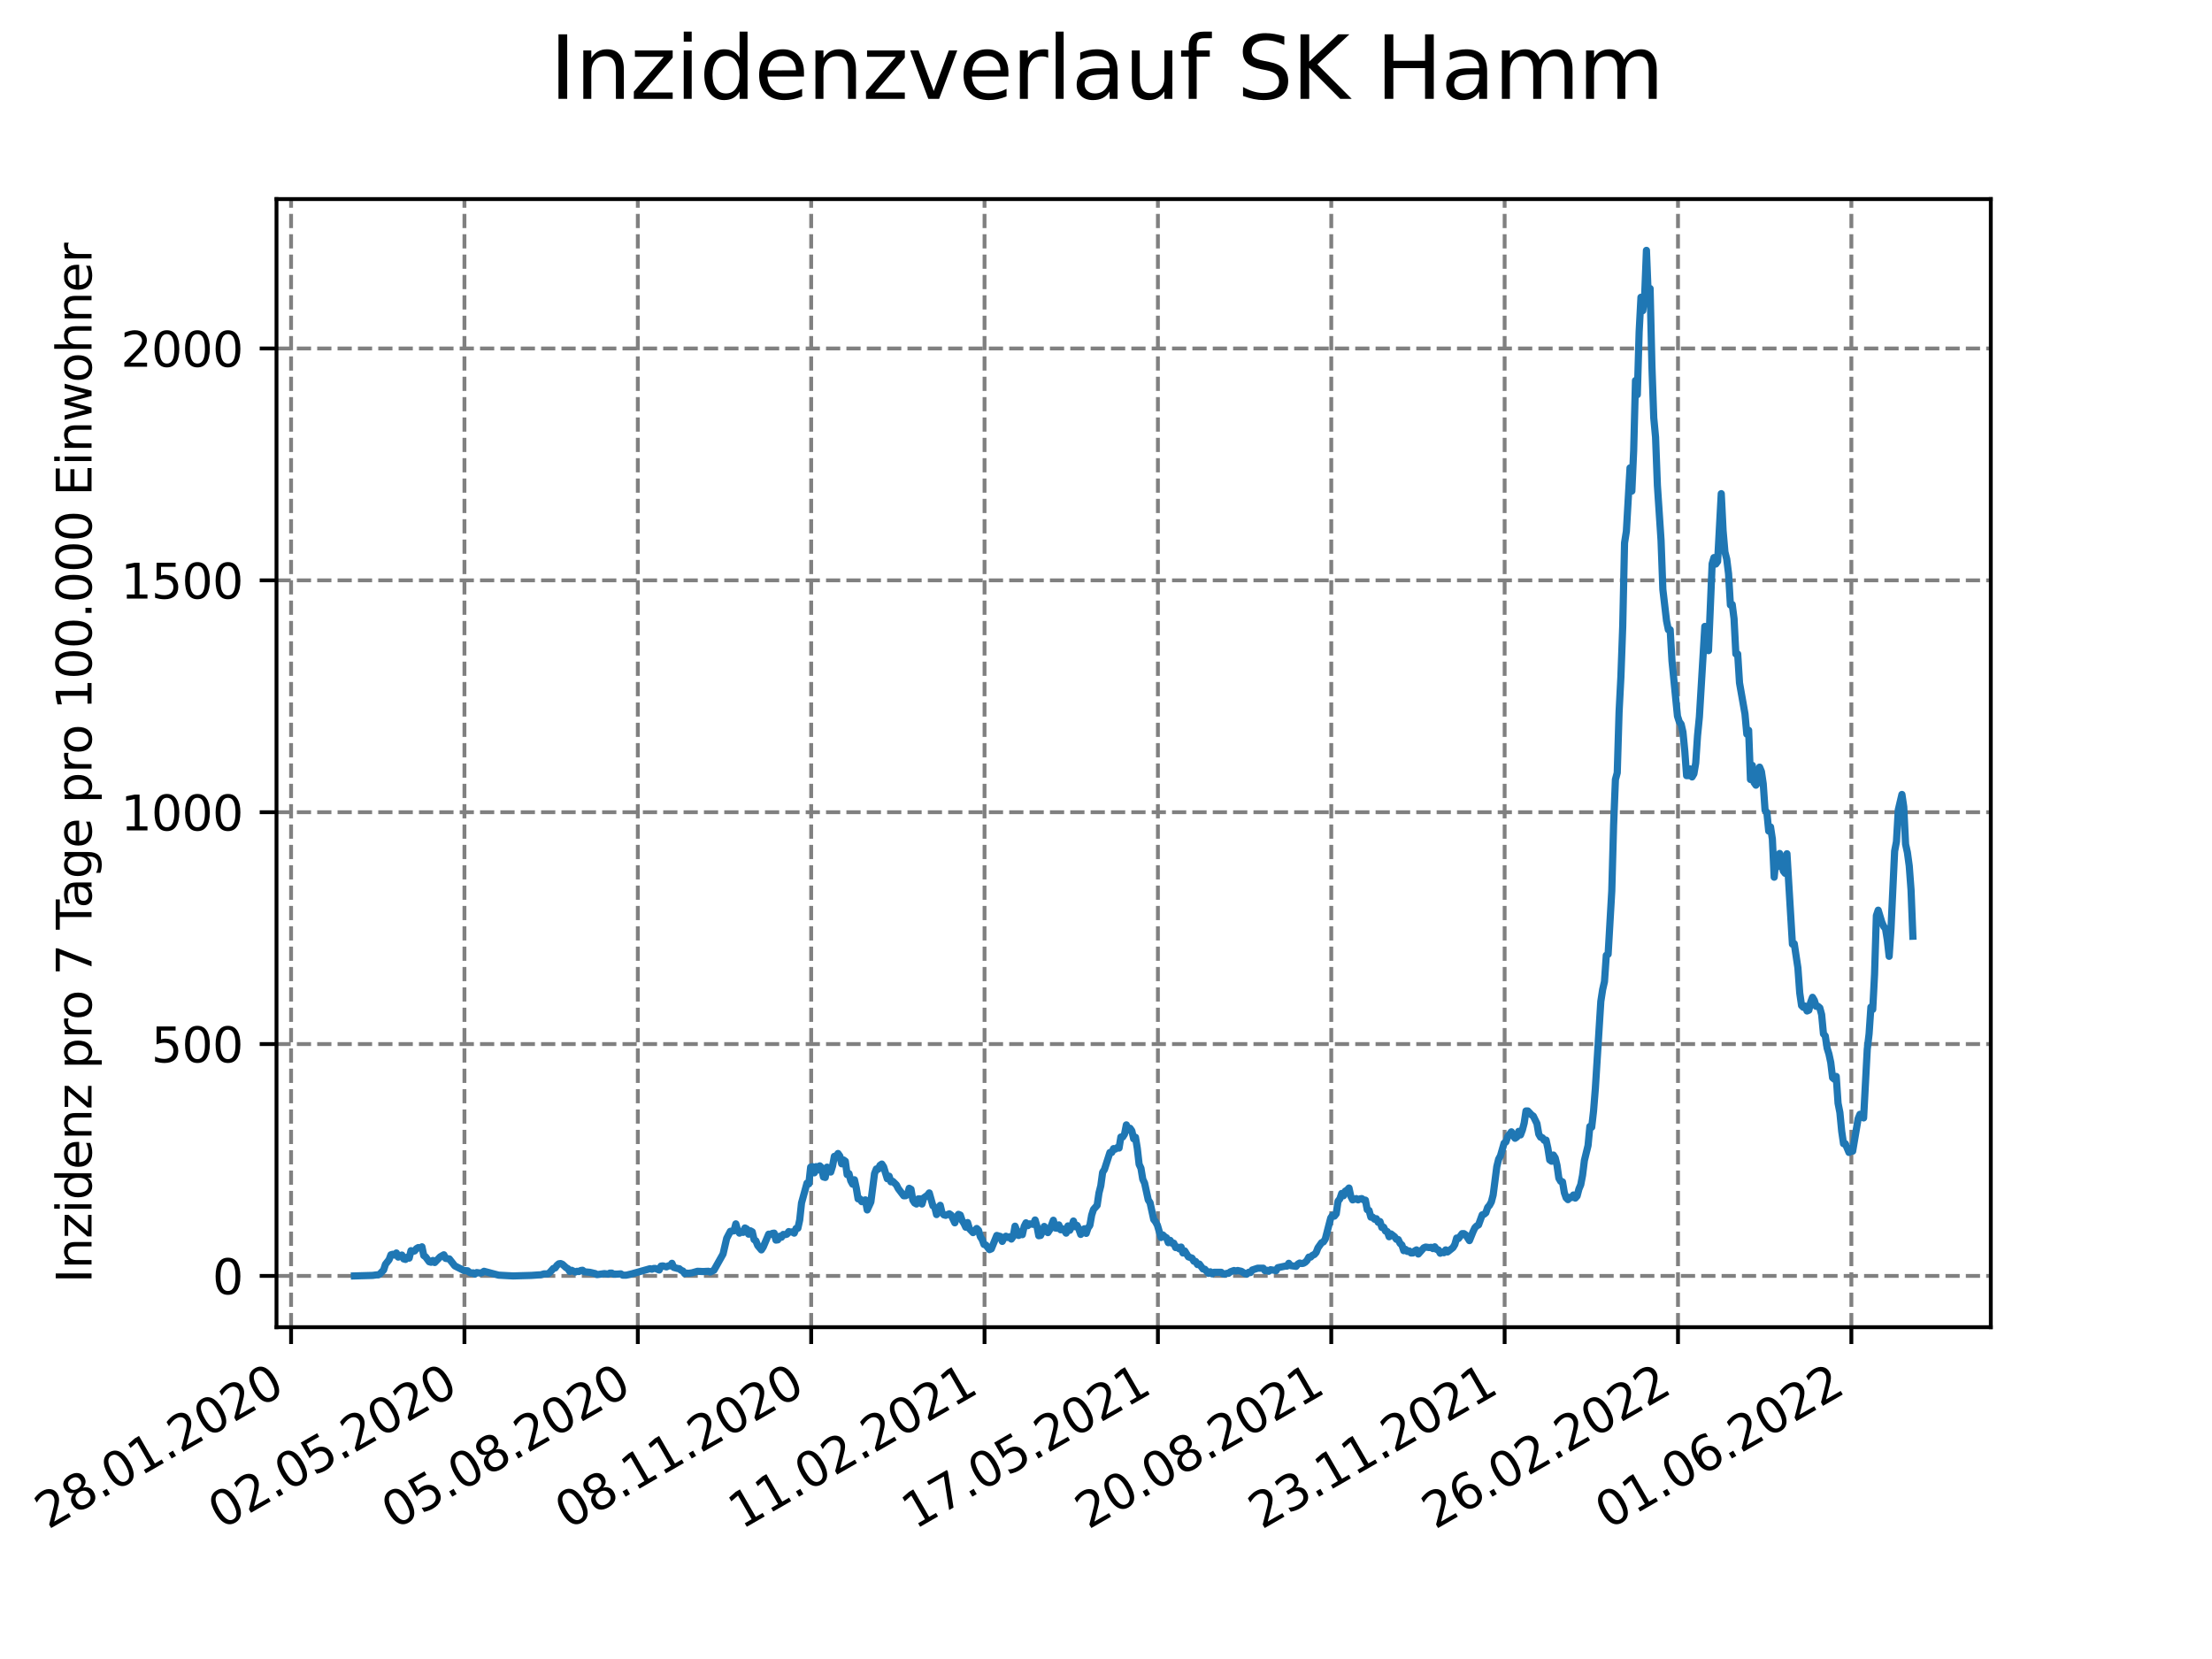 <?xml version="1.0" encoding="utf-8" standalone="no"?>
<!DOCTYPE svg PUBLIC "-//W3C//DTD SVG 1.1//EN"
  "http://www.w3.org/Graphics/SVG/1.1/DTD/svg11.dtd">
<svg xmlns:xlink="http://www.w3.org/1999/xlink" width="460.8pt" height="345.6pt" viewBox="0 0 460.8 345.6" xmlns="http://www.w3.org/2000/svg" version="1.1">
 <defs>
  <style type="text/css">*{stroke-linejoin: round; stroke-linecap: butt}</style>
 </defs>
 <g id="figure_1">
  <g id="patch_1">
   <path d="M 0 345.6 
L 460.8 345.6 
L 460.8 0 
L 0 0 
z
" style="fill: #ffffff"/>
  </g>
  <g id="axes_1">
   <g id="patch_2">
    <path d="M 57.6 276.48 
L 414.72 276.48 
L 414.72 41.472 
L 57.6 41.472 
z
" style="fill: #ffffff"/>
   </g>
   <g id="matplotlib.axis_1">
    <g id="xtick_1">
     <g id="line2d_1">
      <path d="M 60.638 276.48 
L 60.638 41.472 
" clip-path="url(#p5a9d88d0cb)" style="fill: none; stroke-dasharray: 2.96,1.28; stroke-dashoffset: 0; stroke: #808080; stroke-width: 0.8"/>
     </g>
     <g id="line2d_2">
      <defs>
       <path id="me0b7f18968" d="M 0 0 
L 0 3.5 
" style="stroke: #000000; stroke-width: 0.8"/>
      </defs>
      <g>
       <use xlink:href="#me0b7f18968" x="60.638" y="276.48" style="stroke: #000000; stroke-width: 0.8"/>
      </g>
     </g>
     <g id="text_1">
      <!-- 28.01.2020 -->
      <g transform="translate(10.013 318.689)rotate(-30)scale(0.1 -0.1)">
       <defs>
        <path id="DejaVuSans-32" d="M 1228 531 
L 3431 531 
L 3431 0 
L 469 0 
L 469 531 
Q 828 903 1448 1529 
Q 2069 2156 2228 2338 
Q 2531 2678 2651 2914 
Q 2772 3150 2772 3378 
Q 2772 3750 2511 3984 
Q 2250 4219 1831 4219 
Q 1534 4219 1204 4116 
Q 875 4013 500 3803 
L 500 4441 
Q 881 4594 1212 4672 
Q 1544 4750 1819 4750 
Q 2544 4750 2975 4387 
Q 3406 4025 3406 3419 
Q 3406 3131 3298 2873 
Q 3191 2616 2906 2266 
Q 2828 2175 2409 1742 
Q 1991 1309 1228 531 
z
" transform="scale(0.016)"/>
        <path id="DejaVuSans-38" d="M 2034 2216 
Q 1584 2216 1326 1975 
Q 1069 1734 1069 1313 
Q 1069 891 1326 650 
Q 1584 409 2034 409 
Q 2484 409 2743 651 
Q 3003 894 3003 1313 
Q 3003 1734 2745 1975 
Q 2488 2216 2034 2216 
z
M 1403 2484 
Q 997 2584 770 2862 
Q 544 3141 544 3541 
Q 544 4100 942 4425 
Q 1341 4750 2034 4750 
Q 2731 4750 3128 4425 
Q 3525 4100 3525 3541 
Q 3525 3141 3298 2862 
Q 3072 2584 2669 2484 
Q 3125 2378 3379 2068 
Q 3634 1759 3634 1313 
Q 3634 634 3220 271 
Q 2806 -91 2034 -91 
Q 1263 -91 848 271 
Q 434 634 434 1313 
Q 434 1759 690 2068 
Q 947 2378 1403 2484 
z
M 1172 3481 
Q 1172 3119 1398 2916 
Q 1625 2713 2034 2713 
Q 2441 2713 2670 2916 
Q 2900 3119 2900 3481 
Q 2900 3844 2670 4047 
Q 2441 4250 2034 4250 
Q 1625 4250 1398 4047 
Q 1172 3844 1172 3481 
z
" transform="scale(0.016)"/>
        <path id="DejaVuSans-2e" d="M 684 794 
L 1344 794 
L 1344 0 
L 684 0 
L 684 794 
z
" transform="scale(0.016)"/>
        <path id="DejaVuSans-30" d="M 2034 4250 
Q 1547 4250 1301 3770 
Q 1056 3291 1056 2328 
Q 1056 1369 1301 889 
Q 1547 409 2034 409 
Q 2525 409 2770 889 
Q 3016 1369 3016 2328 
Q 3016 3291 2770 3770 
Q 2525 4250 2034 4250 
z
M 2034 4750 
Q 2819 4750 3233 4129 
Q 3647 3509 3647 2328 
Q 3647 1150 3233 529 
Q 2819 -91 2034 -91 
Q 1250 -91 836 529 
Q 422 1150 422 2328 
Q 422 3509 836 4129 
Q 1250 4750 2034 4750 
z
" transform="scale(0.016)"/>
        <path id="DejaVuSans-31" d="M 794 531 
L 1825 531 
L 1825 4091 
L 703 3866 
L 703 4441 
L 1819 4666 
L 2450 4666 
L 2450 531 
L 3481 531 
L 3481 0 
L 794 0 
L 794 531 
z
" transform="scale(0.016)"/>
       </defs>
       <use xlink:href="#DejaVuSans-32"/>
       <use xlink:href="#DejaVuSans-38" x="63.623"/>
       <use xlink:href="#DejaVuSans-2e" x="127.246"/>
       <use xlink:href="#DejaVuSans-30" x="159.033"/>
       <use xlink:href="#DejaVuSans-31" x="222.656"/>
       <use xlink:href="#DejaVuSans-2e" x="286.279"/>
       <use xlink:href="#DejaVuSans-32" x="318.066"/>
       <use xlink:href="#DejaVuSans-30" x="381.689"/>
       <use xlink:href="#DejaVuSans-32" x="445.312"/>
       <use xlink:href="#DejaVuSans-30" x="508.936"/>
      </g>
     </g>
    </g>
    <g id="xtick_2">
     <g id="line2d_3">
      <path d="M 96.753 276.48 
L 96.753 41.472 
" clip-path="url(#p5a9d88d0cb)" style="fill: none; stroke-dasharray: 2.96,1.28; stroke-dashoffset: 0; stroke: #808080; stroke-width: 0.8"/>
     </g>
     <g id="line2d_4">
      <g>
       <use xlink:href="#me0b7f18968" x="96.753" y="276.48" style="stroke: #000000; stroke-width: 0.8"/>
      </g>
     </g>
     <g id="text_2">
      <!-- 02.05.2020 -->
      <g transform="translate(46.128 318.689)rotate(-30)scale(0.1 -0.1)">
       <defs>
        <path id="DejaVuSans-35" d="M 691 4666 
L 3169 4666 
L 3169 4134 
L 1269 4134 
L 1269 2991 
Q 1406 3038 1543 3061 
Q 1681 3084 1819 3084 
Q 2600 3084 3056 2656 
Q 3513 2228 3513 1497 
Q 3513 744 3044 326 
Q 2575 -91 1722 -91 
Q 1428 -91 1123 -41 
Q 819 9 494 109 
L 494 744 
Q 775 591 1075 516 
Q 1375 441 1709 441 
Q 2250 441 2565 725 
Q 2881 1009 2881 1497 
Q 2881 1984 2565 2268 
Q 2250 2553 1709 2553 
Q 1456 2553 1204 2497 
Q 953 2441 691 2322 
L 691 4666 
z
" transform="scale(0.016)"/>
       </defs>
       <use xlink:href="#DejaVuSans-30"/>
       <use xlink:href="#DejaVuSans-32" x="63.623"/>
       <use xlink:href="#DejaVuSans-2e" x="127.246"/>
       <use xlink:href="#DejaVuSans-30" x="159.033"/>
       <use xlink:href="#DejaVuSans-35" x="222.656"/>
       <use xlink:href="#DejaVuSans-2e" x="286.279"/>
       <use xlink:href="#DejaVuSans-32" x="318.066"/>
       <use xlink:href="#DejaVuSans-30" x="381.689"/>
       <use xlink:href="#DejaVuSans-32" x="445.312"/>
       <use xlink:href="#DejaVuSans-30" x="508.936"/>
      </g>
     </g>
    </g>
    <g id="xtick_3">
     <g id="line2d_5">
      <path d="M 132.868 276.48 
L 132.868 41.472 
" clip-path="url(#p5a9d88d0cb)" style="fill: none; stroke-dasharray: 2.96,1.28; stroke-dashoffset: 0; stroke: #808080; stroke-width: 0.8"/>
     </g>
     <g id="line2d_6">
      <g>
       <use xlink:href="#me0b7f18968" x="132.868" y="276.48" style="stroke: #000000; stroke-width: 0.8"/>
      </g>
     </g>
     <g id="text_3">
      <!-- 05.08.2020 -->
      <g transform="translate(82.243 318.689)rotate(-30)scale(0.1 -0.1)">
       <use xlink:href="#DejaVuSans-30"/>
       <use xlink:href="#DejaVuSans-35" x="63.623"/>
       <use xlink:href="#DejaVuSans-2e" x="127.246"/>
       <use xlink:href="#DejaVuSans-30" x="159.033"/>
       <use xlink:href="#DejaVuSans-38" x="222.656"/>
       <use xlink:href="#DejaVuSans-2e" x="286.279"/>
       <use xlink:href="#DejaVuSans-32" x="318.066"/>
       <use xlink:href="#DejaVuSans-30" x="381.689"/>
       <use xlink:href="#DejaVuSans-32" x="445.312"/>
       <use xlink:href="#DejaVuSans-30" x="508.936"/>
      </g>
     </g>
    </g>
    <g id="xtick_4">
     <g id="line2d_7">
      <path d="M 168.983 276.48 
L 168.983 41.472 
" clip-path="url(#p5a9d88d0cb)" style="fill: none; stroke-dasharray: 2.96,1.28; stroke-dashoffset: 0; stroke: #808080; stroke-width: 0.8"/>
     </g>
     <g id="line2d_8">
      <g>
       <use xlink:href="#me0b7f18968" x="168.983" y="276.48" style="stroke: #000000; stroke-width: 0.8"/>
      </g>
     </g>
     <g id="text_4">
      <!-- 08.11.2020 -->
      <g transform="translate(118.358 318.689)rotate(-30)scale(0.1 -0.1)">
       <use xlink:href="#DejaVuSans-30"/>
       <use xlink:href="#DejaVuSans-38" x="63.623"/>
       <use xlink:href="#DejaVuSans-2e" x="127.246"/>
       <use xlink:href="#DejaVuSans-31" x="159.033"/>
       <use xlink:href="#DejaVuSans-31" x="222.656"/>
       <use xlink:href="#DejaVuSans-2e" x="286.279"/>
       <use xlink:href="#DejaVuSans-32" x="318.066"/>
       <use xlink:href="#DejaVuSans-30" x="381.689"/>
       <use xlink:href="#DejaVuSans-32" x="445.312"/>
       <use xlink:href="#DejaVuSans-30" x="508.936"/>
      </g>
     </g>
    </g>
    <g id="xtick_5">
     <g id="line2d_9">
      <path d="M 205.098 276.48 
L 205.098 41.472 
" clip-path="url(#p5a9d88d0cb)" style="fill: none; stroke-dasharray: 2.96,1.28; stroke-dashoffset: 0; stroke: #808080; stroke-width: 0.8"/>
     </g>
     <g id="line2d_10">
      <g>
       <use xlink:href="#me0b7f18968" x="205.098" y="276.48" style="stroke: #000000; stroke-width: 0.8"/>
      </g>
     </g>
     <g id="text_5">
      <!-- 11.02.2021 -->
      <g transform="translate(154.473 318.689)rotate(-30)scale(0.1 -0.1)">
       <use xlink:href="#DejaVuSans-31"/>
       <use xlink:href="#DejaVuSans-31" x="63.623"/>
       <use xlink:href="#DejaVuSans-2e" x="127.246"/>
       <use xlink:href="#DejaVuSans-30" x="159.033"/>
       <use xlink:href="#DejaVuSans-32" x="222.656"/>
       <use xlink:href="#DejaVuSans-2e" x="286.279"/>
       <use xlink:href="#DejaVuSans-32" x="318.066"/>
       <use xlink:href="#DejaVuSans-30" x="381.689"/>
       <use xlink:href="#DejaVuSans-32" x="445.312"/>
       <use xlink:href="#DejaVuSans-31" x="508.936"/>
      </g>
     </g>
    </g>
    <g id="xtick_6">
     <g id="line2d_11">
      <path d="M 241.213 276.48 
L 241.213 41.472 
" clip-path="url(#p5a9d88d0cb)" style="fill: none; stroke-dasharray: 2.96,1.28; stroke-dashoffset: 0; stroke: #808080; stroke-width: 0.8"/>
     </g>
     <g id="line2d_12">
      <g>
       <use xlink:href="#me0b7f18968" x="241.213" y="276.48" style="stroke: #000000; stroke-width: 0.8"/>
      </g>
     </g>
     <g id="text_6">
      <!-- 17.05.2021 -->
      <g transform="translate(190.588 318.689)rotate(-30)scale(0.1 -0.1)">
       <defs>
        <path id="DejaVuSans-37" d="M 525 4666 
L 3525 4666 
L 3525 4397 
L 1831 0 
L 1172 0 
L 2766 4134 
L 525 4134 
L 525 4666 
z
" transform="scale(0.016)"/>
       </defs>
       <use xlink:href="#DejaVuSans-31"/>
       <use xlink:href="#DejaVuSans-37" x="63.623"/>
       <use xlink:href="#DejaVuSans-2e" x="127.246"/>
       <use xlink:href="#DejaVuSans-30" x="159.033"/>
       <use xlink:href="#DejaVuSans-35" x="222.656"/>
       <use xlink:href="#DejaVuSans-2e" x="286.279"/>
       <use xlink:href="#DejaVuSans-32" x="318.066"/>
       <use xlink:href="#DejaVuSans-30" x="381.689"/>
       <use xlink:href="#DejaVuSans-32" x="445.312"/>
       <use xlink:href="#DejaVuSans-31" x="508.936"/>
      </g>
     </g>
    </g>
    <g id="xtick_7">
     <g id="line2d_13">
      <path d="M 277.328 276.48 
L 277.328 41.472 
" clip-path="url(#p5a9d88d0cb)" style="fill: none; stroke-dasharray: 2.96,1.28; stroke-dashoffset: 0; stroke: #808080; stroke-width: 0.8"/>
     </g>
     <g id="line2d_14">
      <g>
       <use xlink:href="#me0b7f18968" x="277.328" y="276.48" style="stroke: #000000; stroke-width: 0.8"/>
      </g>
     </g>
     <g id="text_7">
      <!-- 20.08.2021 -->
      <g transform="translate(226.703 318.689)rotate(-30)scale(0.1 -0.1)">
       <use xlink:href="#DejaVuSans-32"/>
       <use xlink:href="#DejaVuSans-30" x="63.623"/>
       <use xlink:href="#DejaVuSans-2e" x="127.246"/>
       <use xlink:href="#DejaVuSans-30" x="159.033"/>
       <use xlink:href="#DejaVuSans-38" x="222.656"/>
       <use xlink:href="#DejaVuSans-2e" x="286.279"/>
       <use xlink:href="#DejaVuSans-32" x="318.066"/>
       <use xlink:href="#DejaVuSans-30" x="381.689"/>
       <use xlink:href="#DejaVuSans-32" x="445.312"/>
       <use xlink:href="#DejaVuSans-31" x="508.936"/>
      </g>
     </g>
    </g>
    <g id="xtick_8">
     <g id="line2d_15">
      <path d="M 313.443 276.48 
L 313.443 41.472 
" clip-path="url(#p5a9d88d0cb)" style="fill: none; stroke-dasharray: 2.96,1.28; stroke-dashoffset: 0; stroke: #808080; stroke-width: 0.8"/>
     </g>
     <g id="line2d_16">
      <g>
       <use xlink:href="#me0b7f18968" x="313.443" y="276.48" style="stroke: #000000; stroke-width: 0.8"/>
      </g>
     </g>
     <g id="text_8">
      <!-- 23.11.2021 -->
      <g transform="translate(262.818 318.689)rotate(-30)scale(0.1 -0.1)">
       <defs>
        <path id="DejaVuSans-33" d="M 2597 2516 
Q 3050 2419 3304 2112 
Q 3559 1806 3559 1356 
Q 3559 666 3084 287 
Q 2609 -91 1734 -91 
Q 1441 -91 1130 -33 
Q 819 25 488 141 
L 488 750 
Q 750 597 1062 519 
Q 1375 441 1716 441 
Q 2309 441 2620 675 
Q 2931 909 2931 1356 
Q 2931 1769 2642 2001 
Q 2353 2234 1838 2234 
L 1294 2234 
L 1294 2753 
L 1863 2753 
Q 2328 2753 2575 2939 
Q 2822 3125 2822 3475 
Q 2822 3834 2567 4026 
Q 2313 4219 1838 4219 
Q 1578 4219 1281 4162 
Q 984 4106 628 3988 
L 628 4550 
Q 988 4650 1302 4700 
Q 1616 4750 1894 4750 
Q 2613 4750 3031 4423 
Q 3450 4097 3450 3541 
Q 3450 3153 3228 2886 
Q 3006 2619 2597 2516 
z
" transform="scale(0.016)"/>
       </defs>
       <use xlink:href="#DejaVuSans-32"/>
       <use xlink:href="#DejaVuSans-33" x="63.623"/>
       <use xlink:href="#DejaVuSans-2e" x="127.246"/>
       <use xlink:href="#DejaVuSans-31" x="159.033"/>
       <use xlink:href="#DejaVuSans-31" x="222.656"/>
       <use xlink:href="#DejaVuSans-2e" x="286.279"/>
       <use xlink:href="#DejaVuSans-32" x="318.066"/>
       <use xlink:href="#DejaVuSans-30" x="381.689"/>
       <use xlink:href="#DejaVuSans-32" x="445.312"/>
       <use xlink:href="#DejaVuSans-31" x="508.936"/>
      </g>
     </g>
    </g>
    <g id="xtick_9">
     <g id="line2d_17">
      <path d="M 349.558 276.48 
L 349.558 41.472 
" clip-path="url(#p5a9d88d0cb)" style="fill: none; stroke-dasharray: 2.96,1.28; stroke-dashoffset: 0; stroke: #808080; stroke-width: 0.8"/>
     </g>
     <g id="line2d_18">
      <g>
       <use xlink:href="#me0b7f18968" x="349.558" y="276.48" style="stroke: #000000; stroke-width: 0.8"/>
      </g>
     </g>
     <g id="text_9">
      <!-- 26.02.2022 -->
      <g transform="translate(298.933 318.689)rotate(-30)scale(0.1 -0.1)">
       <defs>
        <path id="DejaVuSans-36" d="M 2113 2584 
Q 1688 2584 1439 2293 
Q 1191 2003 1191 1497 
Q 1191 994 1439 701 
Q 1688 409 2113 409 
Q 2538 409 2786 701 
Q 3034 994 3034 1497 
Q 3034 2003 2786 2293 
Q 2538 2584 2113 2584 
z
M 3366 4563 
L 3366 3988 
Q 3128 4100 2886 4159 
Q 2644 4219 2406 4219 
Q 1781 4219 1451 3797 
Q 1122 3375 1075 2522 
Q 1259 2794 1537 2939 
Q 1816 3084 2150 3084 
Q 2853 3084 3261 2657 
Q 3669 2231 3669 1497 
Q 3669 778 3244 343 
Q 2819 -91 2113 -91 
Q 1303 -91 875 529 
Q 447 1150 447 2328 
Q 447 3434 972 4092 
Q 1497 4750 2381 4750 
Q 2619 4750 2861 4703 
Q 3103 4656 3366 4563 
z
" transform="scale(0.016)"/>
       </defs>
       <use xlink:href="#DejaVuSans-32"/>
       <use xlink:href="#DejaVuSans-36" x="63.623"/>
       <use xlink:href="#DejaVuSans-2e" x="127.246"/>
       <use xlink:href="#DejaVuSans-30" x="159.033"/>
       <use xlink:href="#DejaVuSans-32" x="222.656"/>
       <use xlink:href="#DejaVuSans-2e" x="286.279"/>
       <use xlink:href="#DejaVuSans-32" x="318.066"/>
       <use xlink:href="#DejaVuSans-30" x="381.689"/>
       <use xlink:href="#DejaVuSans-32" x="445.312"/>
       <use xlink:href="#DejaVuSans-32" x="508.936"/>
      </g>
     </g>
    </g>
    <g id="xtick_10">
     <g id="line2d_19">
      <path d="M 385.673 276.48 
L 385.673 41.472 
" clip-path="url(#p5a9d88d0cb)" style="fill: none; stroke-dasharray: 2.96,1.28; stroke-dashoffset: 0; stroke: #808080; stroke-width: 0.8"/>
     </g>
     <g id="line2d_20">
      <g>
       <use xlink:href="#me0b7f18968" x="385.673" y="276.48" style="stroke: #000000; stroke-width: 0.8"/>
      </g>
     </g>
     <g id="text_10">
      <!-- 01.06.2022 -->
      <g transform="translate(335.048 318.689)rotate(-30)scale(0.1 -0.1)">
       <use xlink:href="#DejaVuSans-30"/>
       <use xlink:href="#DejaVuSans-31" x="63.623"/>
       <use xlink:href="#DejaVuSans-2e" x="127.246"/>
       <use xlink:href="#DejaVuSans-30" x="159.033"/>
       <use xlink:href="#DejaVuSans-36" x="222.656"/>
       <use xlink:href="#DejaVuSans-2e" x="286.279"/>
       <use xlink:href="#DejaVuSans-32" x="318.066"/>
       <use xlink:href="#DejaVuSans-30" x="381.689"/>
       <use xlink:href="#DejaVuSans-32" x="445.312"/>
       <use xlink:href="#DejaVuSans-32" x="508.936"/>
      </g>
     </g>
    </g>
   </g>
   <g id="matplotlib.axis_2">
    <g id="ytick_1">
     <g id="line2d_21">
      <path d="M 57.6 265.798 
L 414.72 265.798 
" clip-path="url(#p5a9d88d0cb)" style="fill: none; stroke-dasharray: 2.96,1.28; stroke-dashoffset: 0; stroke: #808080; stroke-width: 0.8"/>
     </g>
     <g id="line2d_22">
      <defs>
       <path id="m2fe3b9768b" d="M 0 0 
L -3.5 0 
" style="stroke: #000000; stroke-width: 0.8"/>
      </defs>
      <g>
       <use xlink:href="#m2fe3b9768b" x="57.6" y="265.798" style="stroke: #000000; stroke-width: 0.8"/>
      </g>
     </g>
     <g id="text_11">
      <!-- 0 -->
      <g transform="translate(44.237 269.597)scale(0.1 -0.1)">
       <use xlink:href="#DejaVuSans-30"/>
      </g>
     </g>
    </g>
    <g id="ytick_2">
     <g id="line2d_23">
      <path d="M 57.6 217.497 
L 414.72 217.497 
" clip-path="url(#p5a9d88d0cb)" style="fill: none; stroke-dasharray: 2.96,1.28; stroke-dashoffset: 0; stroke: #808080; stroke-width: 0.8"/>
     </g>
     <g id="line2d_24">
      <g>
       <use xlink:href="#m2fe3b9768b" x="57.6" y="217.497" style="stroke: #000000; stroke-width: 0.8"/>
      </g>
     </g>
     <g id="text_12">
      <!-- 500 -->
      <g transform="translate(31.512 221.296)scale(0.1 -0.1)">
       <use xlink:href="#DejaVuSans-35"/>
       <use xlink:href="#DejaVuSans-30" x="63.623"/>
       <use xlink:href="#DejaVuSans-30" x="127.246"/>
      </g>
     </g>
    </g>
    <g id="ytick_3">
     <g id="line2d_25">
      <path d="M 57.6 169.196 
L 414.72 169.196 
" clip-path="url(#p5a9d88d0cb)" style="fill: none; stroke-dasharray: 2.96,1.28; stroke-dashoffset: 0; stroke: #808080; stroke-width: 0.8"/>
     </g>
     <g id="line2d_26">
      <g>
       <use xlink:href="#m2fe3b9768b" x="57.6" y="169.196" style="stroke: #000000; stroke-width: 0.8"/>
      </g>
     </g>
     <g id="text_13">
      <!-- 1000 -->
      <g transform="translate(25.15 172.995)scale(0.1 -0.1)">
       <use xlink:href="#DejaVuSans-31"/>
       <use xlink:href="#DejaVuSans-30" x="63.623"/>
       <use xlink:href="#DejaVuSans-30" x="127.246"/>
       <use xlink:href="#DejaVuSans-30" x="190.869"/>
      </g>
     </g>
    </g>
    <g id="ytick_4">
     <g id="line2d_27">
      <path d="M 57.6 120.895 
L 414.72 120.895 
" clip-path="url(#p5a9d88d0cb)" style="fill: none; stroke-dasharray: 2.96,1.28; stroke-dashoffset: 0; stroke: #808080; stroke-width: 0.8"/>
     </g>
     <g id="line2d_28">
      <g>
       <use xlink:href="#m2fe3b9768b" x="57.6" y="120.895" style="stroke: #000000; stroke-width: 0.8"/>
      </g>
     </g>
     <g id="text_14">
      <!-- 1500 -->
      <g transform="translate(25.15 124.694)scale(0.1 -0.1)">
       <use xlink:href="#DejaVuSans-31"/>
       <use xlink:href="#DejaVuSans-35" x="63.623"/>
       <use xlink:href="#DejaVuSans-30" x="127.246"/>
       <use xlink:href="#DejaVuSans-30" x="190.869"/>
      </g>
     </g>
    </g>
    <g id="ytick_5">
     <g id="line2d_29">
      <path d="M 57.6 72.594 
L 414.72 72.594 
" clip-path="url(#p5a9d88d0cb)" style="fill: none; stroke-dasharray: 2.96,1.28; stroke-dashoffset: 0; stroke: #808080; stroke-width: 0.8"/>
     </g>
     <g id="line2d_30">
      <g>
       <use xlink:href="#m2fe3b9768b" x="57.6" y="72.594" style="stroke: #000000; stroke-width: 0.8"/>
      </g>
     </g>
     <g id="text_15">
      <!-- 2000 -->
      <g transform="translate(25.15 76.393)scale(0.1 -0.1)">
       <use xlink:href="#DejaVuSans-32"/>
       <use xlink:href="#DejaVuSans-30" x="63.623"/>
       <use xlink:href="#DejaVuSans-30" x="127.246"/>
       <use xlink:href="#DejaVuSans-30" x="190.869"/>
      </g>
     </g>
    </g>
    <g id="text_16">
     <!-- Inzidenz pro 7 Tage pro 100.000 Einwohner -->
     <g transform="translate(19.07 267.301)rotate(-90)scale(0.1 -0.1)">
      <defs>
       <path id="DejaVuSans-49" d="M 628 4666 
L 1259 4666 
L 1259 0 
L 628 0 
L 628 4666 
z
" transform="scale(0.016)"/>
       <path id="DejaVuSans-6e" d="M 3513 2113 
L 3513 0 
L 2938 0 
L 2938 2094 
Q 2938 2591 2744 2837 
Q 2550 3084 2163 3084 
Q 1697 3084 1428 2787 
Q 1159 2491 1159 1978 
L 1159 0 
L 581 0 
L 581 3500 
L 1159 3500 
L 1159 2956 
Q 1366 3272 1645 3428 
Q 1925 3584 2291 3584 
Q 2894 3584 3203 3211 
Q 3513 2838 3513 2113 
z
" transform="scale(0.016)"/>
       <path id="DejaVuSans-7a" d="M 353 3500 
L 3084 3500 
L 3084 2975 
L 922 459 
L 3084 459 
L 3084 0 
L 275 0 
L 275 525 
L 2438 3041 
L 353 3041 
L 353 3500 
z
" transform="scale(0.016)"/>
       <path id="DejaVuSans-69" d="M 603 3500 
L 1178 3500 
L 1178 0 
L 603 0 
L 603 3500 
z
M 603 4863 
L 1178 4863 
L 1178 4134 
L 603 4134 
L 603 4863 
z
" transform="scale(0.016)"/>
       <path id="DejaVuSans-64" d="M 2906 2969 
L 2906 4863 
L 3481 4863 
L 3481 0 
L 2906 0 
L 2906 525 
Q 2725 213 2448 61 
Q 2172 -91 1784 -91 
Q 1150 -91 751 415 
Q 353 922 353 1747 
Q 353 2572 751 3078 
Q 1150 3584 1784 3584 
Q 2172 3584 2448 3432 
Q 2725 3281 2906 2969 
z
M 947 1747 
Q 947 1113 1208 752 
Q 1469 391 1925 391 
Q 2381 391 2643 752 
Q 2906 1113 2906 1747 
Q 2906 2381 2643 2742 
Q 2381 3103 1925 3103 
Q 1469 3103 1208 2742 
Q 947 2381 947 1747 
z
" transform="scale(0.016)"/>
       <path id="DejaVuSans-65" d="M 3597 1894 
L 3597 1613 
L 953 1613 
Q 991 1019 1311 708 
Q 1631 397 2203 397 
Q 2534 397 2845 478 
Q 3156 559 3463 722 
L 3463 178 
Q 3153 47 2828 -22 
Q 2503 -91 2169 -91 
Q 1331 -91 842 396 
Q 353 884 353 1716 
Q 353 2575 817 3079 
Q 1281 3584 2069 3584 
Q 2775 3584 3186 3129 
Q 3597 2675 3597 1894 
z
M 3022 2063 
Q 3016 2534 2758 2815 
Q 2500 3097 2075 3097 
Q 1594 3097 1305 2825 
Q 1016 2553 972 2059 
L 3022 2063 
z
" transform="scale(0.016)"/>
       <path id="DejaVuSans-20" transform="scale(0.016)"/>
       <path id="DejaVuSans-70" d="M 1159 525 
L 1159 -1331 
L 581 -1331 
L 581 3500 
L 1159 3500 
L 1159 2969 
Q 1341 3281 1617 3432 
Q 1894 3584 2278 3584 
Q 2916 3584 3314 3078 
Q 3713 2572 3713 1747 
Q 3713 922 3314 415 
Q 2916 -91 2278 -91 
Q 1894 -91 1617 61 
Q 1341 213 1159 525 
z
M 3116 1747 
Q 3116 2381 2855 2742 
Q 2594 3103 2138 3103 
Q 1681 3103 1420 2742 
Q 1159 2381 1159 1747 
Q 1159 1113 1420 752 
Q 1681 391 2138 391 
Q 2594 391 2855 752 
Q 3116 1113 3116 1747 
z
" transform="scale(0.016)"/>
       <path id="DejaVuSans-72" d="M 2631 2963 
Q 2534 3019 2420 3045 
Q 2306 3072 2169 3072 
Q 1681 3072 1420 2755 
Q 1159 2438 1159 1844 
L 1159 0 
L 581 0 
L 581 3500 
L 1159 3500 
L 1159 2956 
Q 1341 3275 1631 3429 
Q 1922 3584 2338 3584 
Q 2397 3584 2469 3576 
Q 2541 3569 2628 3553 
L 2631 2963 
z
" transform="scale(0.016)"/>
       <path id="DejaVuSans-6f" d="M 1959 3097 
Q 1497 3097 1228 2736 
Q 959 2375 959 1747 
Q 959 1119 1226 758 
Q 1494 397 1959 397 
Q 2419 397 2687 759 
Q 2956 1122 2956 1747 
Q 2956 2369 2687 2733 
Q 2419 3097 1959 3097 
z
M 1959 3584 
Q 2709 3584 3137 3096 
Q 3566 2609 3566 1747 
Q 3566 888 3137 398 
Q 2709 -91 1959 -91 
Q 1206 -91 779 398 
Q 353 888 353 1747 
Q 353 2609 779 3096 
Q 1206 3584 1959 3584 
z
" transform="scale(0.016)"/>
       <path id="DejaVuSans-54" d="M -19 4666 
L 3928 4666 
L 3928 4134 
L 2272 4134 
L 2272 0 
L 1638 0 
L 1638 4134 
L -19 4134 
L -19 4666 
z
" transform="scale(0.016)"/>
       <path id="DejaVuSans-61" d="M 2194 1759 
Q 1497 1759 1228 1600 
Q 959 1441 959 1056 
Q 959 750 1161 570 
Q 1363 391 1709 391 
Q 2188 391 2477 730 
Q 2766 1069 2766 1631 
L 2766 1759 
L 2194 1759 
z
M 3341 1997 
L 3341 0 
L 2766 0 
L 2766 531 
Q 2569 213 2275 61 
Q 1981 -91 1556 -91 
Q 1019 -91 701 211 
Q 384 513 384 1019 
Q 384 1609 779 1909 
Q 1175 2209 1959 2209 
L 2766 2209 
L 2766 2266 
Q 2766 2663 2505 2880 
Q 2244 3097 1772 3097 
Q 1472 3097 1187 3025 
Q 903 2953 641 2809 
L 641 3341 
Q 956 3463 1253 3523 
Q 1550 3584 1831 3584 
Q 2591 3584 2966 3190 
Q 3341 2797 3341 1997 
z
" transform="scale(0.016)"/>
       <path id="DejaVuSans-67" d="M 2906 1791 
Q 2906 2416 2648 2759 
Q 2391 3103 1925 3103 
Q 1463 3103 1205 2759 
Q 947 2416 947 1791 
Q 947 1169 1205 825 
Q 1463 481 1925 481 
Q 2391 481 2648 825 
Q 2906 1169 2906 1791 
z
M 3481 434 
Q 3481 -459 3084 -895 
Q 2688 -1331 1869 -1331 
Q 1566 -1331 1297 -1286 
Q 1028 -1241 775 -1147 
L 775 -588 
Q 1028 -725 1275 -790 
Q 1522 -856 1778 -856 
Q 2344 -856 2625 -561 
Q 2906 -266 2906 331 
L 2906 616 
Q 2728 306 2450 153 
Q 2172 0 1784 0 
Q 1141 0 747 490 
Q 353 981 353 1791 
Q 353 2603 747 3093 
Q 1141 3584 1784 3584 
Q 2172 3584 2450 3431 
Q 2728 3278 2906 2969 
L 2906 3500 
L 3481 3500 
L 3481 434 
z
" transform="scale(0.016)"/>
       <path id="DejaVuSans-45" d="M 628 4666 
L 3578 4666 
L 3578 4134 
L 1259 4134 
L 1259 2753 
L 3481 2753 
L 3481 2222 
L 1259 2222 
L 1259 531 
L 3634 531 
L 3634 0 
L 628 0 
L 628 4666 
z
" transform="scale(0.016)"/>
       <path id="DejaVuSans-77" d="M 269 3500 
L 844 3500 
L 1563 769 
L 2278 3500 
L 2956 3500 
L 3675 769 
L 4391 3500 
L 4966 3500 
L 4050 0 
L 3372 0 
L 2619 2869 
L 1863 0 
L 1184 0 
L 269 3500 
z
" transform="scale(0.016)"/>
       <path id="DejaVuSans-68" d="M 3513 2113 
L 3513 0 
L 2938 0 
L 2938 2094 
Q 2938 2591 2744 2837 
Q 2550 3084 2163 3084 
Q 1697 3084 1428 2787 
Q 1159 2491 1159 1978 
L 1159 0 
L 581 0 
L 581 4863 
L 1159 4863 
L 1159 2956 
Q 1366 3272 1645 3428 
Q 1925 3584 2291 3584 
Q 2894 3584 3203 3211 
Q 3513 2838 3513 2113 
z
" transform="scale(0.016)"/>
      </defs>
      <use xlink:href="#DejaVuSans-49"/>
      <use xlink:href="#DejaVuSans-6e" x="29.492"/>
      <use xlink:href="#DejaVuSans-7a" x="92.871"/>
      <use xlink:href="#DejaVuSans-69" x="145.361"/>
      <use xlink:href="#DejaVuSans-64" x="173.145"/>
      <use xlink:href="#DejaVuSans-65" x="236.621"/>
      <use xlink:href="#DejaVuSans-6e" x="298.145"/>
      <use xlink:href="#DejaVuSans-7a" x="361.523"/>
      <use xlink:href="#DejaVuSans-20" x="414.014"/>
      <use xlink:href="#DejaVuSans-70" x="445.801"/>
      <use xlink:href="#DejaVuSans-72" x="509.277"/>
      <use xlink:href="#DejaVuSans-6f" x="548.141"/>
      <use xlink:href="#DejaVuSans-20" x="609.322"/>
      <use xlink:href="#DejaVuSans-37" x="641.109"/>
      <use xlink:href="#DejaVuSans-20" x="704.732"/>
      <use xlink:href="#DejaVuSans-54" x="736.52"/>
      <use xlink:href="#DejaVuSans-61" x="781.104"/>
      <use xlink:href="#DejaVuSans-67" x="842.383"/>
      <use xlink:href="#DejaVuSans-65" x="905.859"/>
      <use xlink:href="#DejaVuSans-20" x="967.383"/>
      <use xlink:href="#DejaVuSans-70" x="999.17"/>
      <use xlink:href="#DejaVuSans-72" x="1062.646"/>
      <use xlink:href="#DejaVuSans-6f" x="1101.51"/>
      <use xlink:href="#DejaVuSans-20" x="1162.691"/>
      <use xlink:href="#DejaVuSans-31" x="1194.479"/>
      <use xlink:href="#DejaVuSans-30" x="1258.102"/>
      <use xlink:href="#DejaVuSans-30" x="1321.725"/>
      <use xlink:href="#DejaVuSans-2e" x="1385.348"/>
      <use xlink:href="#DejaVuSans-30" x="1417.135"/>
      <use xlink:href="#DejaVuSans-30" x="1480.758"/>
      <use xlink:href="#DejaVuSans-30" x="1544.381"/>
      <use xlink:href="#DejaVuSans-20" x="1608.004"/>
      <use xlink:href="#DejaVuSans-45" x="1639.791"/>
      <use xlink:href="#DejaVuSans-69" x="1702.975"/>
      <use xlink:href="#DejaVuSans-6e" x="1730.758"/>
      <use xlink:href="#DejaVuSans-77" x="1794.137"/>
      <use xlink:href="#DejaVuSans-6f" x="1875.924"/>
      <use xlink:href="#DejaVuSans-68" x="1937.105"/>
      <use xlink:href="#DejaVuSans-6e" x="2000.484"/>
      <use xlink:href="#DejaVuSans-65" x="2063.863"/>
      <use xlink:href="#DejaVuSans-72" x="2125.387"/>
     </g>
    </g>
   </g>
   <g id="line2d_31">
    <path d="M 73.833 265.798 
L 77.634 265.69 
L 78.395 265.583 
L 78.775 265.583 
L 79.155 265.368 
L 79.915 264.563 
L 80.295 263.382 
L 81.056 262.415 
L 81.436 261.395 
L 81.816 261.288 
L 82.196 261.449 
L 82.576 261.019 
L 82.957 261.878 
L 83.717 261.449 
L 84.097 262.254 
L 84.477 262.361 
L 84.857 261.878 
L 85.237 262.093 
L 85.618 260.536 
L 85.998 260.697 
L 86.378 260.59 
L 86.758 260.106 
L 87.138 259.892 
L 87.518 259.999 
L 87.899 259.731 
L 88.279 261.556 
L 88.659 261.825 
L 89.419 262.845 
L 89.799 262.952 
L 90.18 262.576 
L 90.56 263.006 
L 91.7 261.825 
L 92.46 261.395 
L 92.841 262.147 
L 93.601 262.254 
L 94.741 263.704 
L 96.642 264.67 
L 97.402 264.724 
L 97.783 265.046 
L 98.163 265.207 
L 98.543 265.154 
L 98.923 265.422 
L 99.303 265.1 
L 100.064 265.207 
L 100.444 265.1 
L 100.824 264.831 
L 103.865 265.637 
L 105.766 265.744 
L 106.906 265.798 
L 110.708 265.69 
L 112.229 265.583 
L 112.609 265.583 
L 113.369 265.368 
L 114.129 265.368 
L 114.51 265.1 
L 115.27 264.241 
L 115.65 264.133 
L 116.03 263.596 
L 116.41 263.274 
L 116.791 263.221 
L 117.171 263.382 
L 117.931 264.08 
L 118.311 264.294 
L 118.691 264.885 
L 119.071 264.617 
L 119.832 264.992 
L 120.212 264.831 
L 120.592 264.885 
L 120.972 264.67 
L 121.352 264.617 
L 121.733 264.939 
L 122.873 265.046 
L 124.014 265.315 
L 124.394 265.529 
L 125.914 265.315 
L 126.675 265.422 
L 127.055 265.207 
L 127.435 265.207 
L 127.815 265.422 
L 128.575 265.422 
L 129.336 265.368 
L 129.716 265.637 
L 130.476 265.637 
L 131.617 265.368 
L 135.418 264.294 
L 135.798 264.402 
L 136.179 264.241 
L 136.559 264.241 
L 137.319 264.563 
L 137.699 263.757 
L 138.079 263.704 
L 138.84 263.919 
L 139.22 263.704 
L 139.6 263.704 
L 139.98 263.167 
L 140.36 264.026 
L 141.121 264.241 
L 141.501 264.294 
L 141.881 264.617 
L 142.261 264.778 
L 142.641 265.315 
L 143.021 265.207 
L 143.402 265.261 
L 144.162 265.154 
L 144.922 264.939 
L 145.302 264.831 
L 146.443 264.885 
L 147.583 264.831 
L 147.963 264.992 
L 148.724 264.617 
L 150.625 261.234 
L 151.385 257.959 
L 152.145 256.509 
L 152.905 256.402 
L 153.286 254.952 
L 153.666 256.294 
L 154.046 256.885 
L 154.426 256.563 
L 154.806 256.724 
L 155.186 255.811 
L 155.567 256.026 
L 155.947 257.1 
L 156.327 256.402 
L 156.707 256.616 
L 157.087 258.227 
L 157.467 258.496 
L 157.848 259.462 
L 158.608 260.375 
L 158.988 259.784 
L 160.128 257.1 
L 160.509 257.153 
L 160.889 256.939 
L 161.269 256.885 
L 161.649 258.335 
L 162.029 258.281 
L 162.409 257.529 
L 162.79 257.744 
L 163.17 257.153 
L 163.55 257.207 
L 163.93 257.1 
L 164.31 256.563 
L 164.69 256.67 
L 165.071 256.616 
L 165.451 256.885 
L 165.831 255.918 
L 166.211 255.865 
L 166.591 254.146 
L 166.971 250.603 
L 168.112 246.468 
L 168.492 246.629 
L 168.872 243.139 
L 169.252 243.032 
L 169.632 244.321 
L 170.013 243.032 
L 170.393 243.73 
L 170.773 242.871 
L 171.153 243.247 
L 171.533 245.18 
L 171.913 245.287 
L 172.294 243.139 
L 172.674 243.784 
L 173.054 244.16 
L 173.434 242.925 
L 173.814 240.884 
L 174.194 240.884 
L 174.574 240.294 
L 174.955 240.831 
L 175.335 242.441 
L 175.715 241.636 
L 176.095 241.905 
L 176.475 244.697 
L 176.855 244.482 
L 177.236 245.985 
L 177.616 246.683 
L 177.996 245.77 
L 178.376 247.489 
L 178.756 249.744 
L 179.136 249.744 
L 179.517 250.334 
L 179.897 250.066 
L 180.277 249.958 
L 180.657 252.052 
L 181.417 250.388 
L 182.178 244.482 
L 182.558 243.515 
L 182.938 243.569 
L 183.318 242.764 
L 183.698 242.495 
L 184.078 243.086 
L 184.839 245.556 
L 185.219 245.019 
L 185.599 246.2 
L 185.979 246.093 
L 186.74 246.844 
L 187.12 247.596 
L 188.26 249.099 
L 188.64 249.099 
L 189.02 248.885 
L 189.401 247.542 
L 189.781 247.757 
L 190.161 250.012 
L 190.541 250.603 
L 190.921 250.818 
L 191.301 249.744 
L 191.682 249.744 
L 192.062 250.818 
L 192.442 249.529 
L 193.202 248.992 
L 193.582 248.509 
L 194.343 251.193 
L 194.723 251.462 
L 195.103 253.019 
L 195.863 251.086 
L 196.243 252.643 
L 196.624 253.073 
L 197.004 253.18 
L 197.764 252.858 
L 198.144 253.126 
L 198.905 254.737 
L 199.285 253.502 
L 199.665 252.965 
L 200.045 253.126 
L 200.425 254.254 
L 200.805 254.844 
L 201.186 255.65 
L 201.566 254.683 
L 201.946 255.972 
L 202.706 256.777 
L 203.466 255.918 
L 203.847 256.294 
L 204.227 257.637 
L 204.607 258.227 
L 204.987 259.247 
L 205.367 259.355 
L 206.128 260.321 
L 206.508 260.16 
L 207.648 257.368 
L 208.408 257.583 
L 208.789 258.603 
L 209.169 257.851 
L 209.549 257.529 
L 209.929 257.798 
L 210.309 257.637 
L 210.689 258.12 
L 211.07 257.583 
L 211.45 255.435 
L 212.21 257.368 
L 212.59 256.616 
L 212.97 257.207 
L 213.351 255.489 
L 213.731 254.737 
L 214.111 255.328 
L 214.491 254.952 
L 215.251 255.059 
L 215.631 254.146 
L 216.012 255.435 
L 216.392 257.422 
L 216.772 257.368 
L 217.152 256.563 
L 217.532 255.489 
L 217.912 256.402 
L 218.293 256.777 
L 218.673 256.187 
L 219.433 254.2 
L 219.813 255.811 
L 220.193 255.865 
L 220.574 255.167 
L 220.954 256.187 
L 221.334 255.972 
L 221.714 256.294 
L 222.094 256.885 
L 222.474 255.381 
L 222.854 256.294 
L 223.235 255.542 
L 223.615 254.361 
L 223.995 255.542 
L 224.375 255.274 
L 224.755 256.079 
L 225.135 257.153 
L 225.516 256.24 
L 225.896 255.972 
L 226.276 256.939 
L 226.656 255.811 
L 227.036 255.274 
L 227.416 253.126 
L 227.797 251.945 
L 228.557 251.086 
L 228.937 248.509 
L 229.317 247.005 
L 229.697 244.213 
L 230.077 243.623 
L 231.218 240.079 
L 231.598 240.079 
L 231.978 239.274 
L 232.358 239.381 
L 232.739 239.059 
L 233.119 239.166 
L 233.499 236.857 
L 233.879 236.857 
L 234.259 236.267 
L 234.639 234.334 
L 235.02 235.408 
L 235.4 235.032 
L 235.78 235.569 
L 236.16 237.233 
L 236.54 236.911 
L 236.92 239.22 
L 237.3 242.549 
L 237.681 243.354 
L 238.061 245.663 
L 238.441 246.468 
L 239.201 249.958 
L 239.581 250.549 
L 240.342 254.039 
L 240.722 254.522 
L 241.102 255.22 
L 241.862 257.798 
L 242.243 257.261 
L 242.623 257.637 
L 243.003 257.851 
L 243.383 258.871 
L 243.763 258.388 
L 244.143 258.979 
L 244.523 258.979 
L 244.904 259.892 
L 245.284 259.784 
L 245.664 260.16 
L 246.044 259.784 
L 246.424 261.019 
L 246.804 260.59 
L 247.565 261.825 
L 248.325 262.093 
L 248.705 262.737 
L 249.085 262.791 
L 249.466 263.435 
L 249.846 263.328 
L 250.606 264.348 
L 250.986 264.402 
L 251.746 265.261 
L 252.127 264.939 
L 252.507 265.368 
L 252.887 265.046 
L 254.408 265.046 
L 254.788 265.368 
L 255.168 265.422 
L 255.548 265.261 
L 255.928 265.261 
L 256.308 264.939 
L 257.069 264.67 
L 257.449 264.778 
L 257.829 264.67 
L 258.589 264.831 
L 259.35 265.315 
L 259.73 265.422 
L 260.11 265.046 
L 260.49 265.1 
L 260.87 264.563 
L 262.011 264.187 
L 263.151 264.187 
L 263.531 264.724 
L 263.912 264.617 
L 264.292 264.831 
L 264.672 264.509 
L 265.432 264.617 
L 265.812 264.724 
L 266.192 264.08 
L 267.713 263.757 
L 268.093 263.757 
L 268.473 263.167 
L 268.854 263.65 
L 269.614 263.757 
L 269.994 263.811 
L 270.374 263.328 
L 270.754 263.113 
L 271.134 263.221 
L 271.515 263.167 
L 271.895 262.952 
L 272.275 262.576 
L 272.655 261.878 
L 273.035 261.878 
L 273.415 261.502 
L 273.796 261.341 
L 274.176 260.912 
L 274.556 259.945 
L 275.316 258.871 
L 275.696 258.71 
L 276.077 258.12 
L 277.217 253.717 
L 277.597 253.18 
L 277.977 253.341 
L 278.357 252.858 
L 278.738 250.227 
L 279.118 249.744 
L 279.498 248.616 
L 279.878 249.099 
L 280.258 248.133 
L 280.638 247.918 
L 281.019 247.489 
L 281.399 249.207 
L 281.779 249.958 
L 282.539 249.69 
L 282.919 249.958 
L 283.3 249.744 
L 283.68 249.69 
L 284.06 249.958 
L 284.44 250.012 
L 284.82 251.999 
L 285.2 252.16 
L 285.58 253.556 
L 285.961 253.556 
L 286.341 253.985 
L 286.721 253.878 
L 287.101 254.63 
L 287.481 254.469 
L 287.861 255.704 
L 288.242 255.65 
L 288.622 256.455 
L 289.002 256.563 
L 289.382 257.637 
L 289.762 257.046 
L 290.523 257.637 
L 290.903 258.173 
L 291.283 258.227 
L 291.663 259.033 
L 292.043 259.355 
L 292.423 260.536 
L 292.803 260.267 
L 293.184 260.697 
L 293.564 260.59 
L 293.944 261.019 
L 294.324 261.019 
L 294.704 260.59 
L 295.084 260.375 
L 295.465 261.234 
L 296.605 259.945 
L 296.985 259.784 
L 297.746 259.892 
L 298.126 259.838 
L 298.506 260.106 
L 298.886 259.731 
L 299.266 260.267 
L 299.646 260.375 
L 300.026 261.073 
L 300.407 260.804 
L 300.787 260.965 
L 301.167 260.375 
L 301.547 260.804 
L 302.688 259.892 
L 303.068 259.247 
L 303.448 257.905 
L 303.828 258.012 
L 304.588 256.992 
L 304.969 256.992 
L 305.349 257.261 
L 306.109 258.442 
L 306.869 256.563 
L 307.249 255.757 
L 307.63 255.381 
L 308.01 255.167 
L 308.77 253.073 
L 309.15 252.965 
L 309.53 252.643 
L 309.911 251.516 
L 310.291 251.086 
L 310.671 250.388 
L 311.051 248.938 
L 311.811 243.032 
L 312.192 241.475 
L 312.572 240.777 
L 313.332 238.146 
L 313.712 237.878 
L 314.092 236.75 
L 314.853 235.784 
L 315.233 236.589 
L 315.613 237.126 
L 315.993 236.857 
L 316.373 235.676 
L 316.753 236.428 
L 317.134 235.408 
L 317.514 233.958 
L 317.894 231.434 
L 318.274 231.434 
L 319.034 232.24 
L 319.415 232.508 
L 320.175 234.065 
L 320.555 236.267 
L 320.935 236.911 
L 321.315 237.018 
L 321.695 237.555 
L 322.076 237.502 
L 322.456 239.22 
L 322.836 241.636 
L 323.216 241.905 
L 323.596 240.616 
L 323.976 241.207 
L 324.357 242.764 
L 324.737 245.448 
L 325.117 246.093 
L 325.497 246.2 
L 325.877 248.455 
L 326.257 249.529 
L 326.637 249.905 
L 327.018 249.422 
L 327.398 249.475 
L 327.778 248.938 
L 328.158 249.583 
L 328.538 249.153 
L 328.918 247.703 
L 329.299 246.791 
L 329.679 244.804 
L 330.059 241.743 
L 330.819 238.629 
L 331.199 234.656 
L 331.58 234.817 
L 331.96 231.488 
L 332.34 226.763 
L 333.48 208.615 
L 333.86 206.145 
L 334.241 204.481 
L 334.621 199.004 
L 335.001 198.789 
L 335.761 185.634 
L 336.141 171.889 
L 336.522 162.385 
L 336.902 160.989 
L 337.282 148.372 
L 337.662 141.016 
L 338.042 130.492 
L 338.422 113.096 
L 338.803 110.679 
L 339.563 97.471 
L 339.943 102.303 
L 340.323 93.873 
L 340.703 79.269 
L 341.083 82.222 
L 341.464 69.121 
L 341.844 61.926 
L 342.224 64.718 
L 342.604 61.819 
L 342.984 52.154 
L 343.364 61.712 
L 343.745 60.101 
L 344.125 76.209 
L 344.505 87.001 
L 344.885 91.081 
L 345.265 101.122 
L 346.026 112.559 
L 346.406 122.814 
L 347.166 129.311 
L 347.546 131.19 
L 347.926 131.19 
L 348.306 137.687 
L 349.447 149.177 
L 349.827 150.358 
L 350.207 150.842 
L 350.587 152.506 
L 350.968 156.426 
L 351.348 161.58 
L 351.728 161.58 
L 352.108 160.184 
L 352.488 161.849 
L 352.868 161.204 
L 353.249 158.949 
L 353.629 153.258 
L 354.009 149.392 
L 355.149 130.492 
L 355.529 130.599 
L 355.91 135.539 
L 356.67 117.445 
L 357.05 116.156 
L 357.43 117.498 
L 357.81 116.961 
L 358.571 102.84 
L 358.951 110.572 
L 359.331 114.975 
L 359.711 116.478 
L 360.091 119.539 
L 360.472 126.035 
L 360.852 125.928 
L 361.232 128.881 
L 361.612 136.237 
L 361.992 136.237 
L 362.372 142.251 
L 363.513 148.748 
L 363.893 152.936 
L 364.273 152.13 
L 364.653 162.385 
L 365.033 159.432 
L 365.414 163.03 
L 365.794 163.567 
L 366.174 163.03 
L 366.554 159.808 
L 366.934 160.721 
L 367.314 163.298 
L 367.695 168.775 
L 368.075 169.258 
L 368.455 173.124 
L 368.835 172.265 
L 369.215 174.789 
L 369.595 182.735 
L 369.975 178.708 
L 370.356 180.534 
L 370.736 177.795 
L 371.116 179.299 
L 371.496 181.446 
L 371.876 181.93 
L 372.256 177.849 
L 373.397 196.695 
L 373.777 196.588 
L 374.537 201.635 
L 374.918 206.843 
L 375.298 209.474 
L 375.678 209.85 
L 376.058 209.581 
L 376.438 210.602 
L 376.818 210.441 
L 377.198 208.776 
L 377.579 207.756 
L 377.959 208.4 
L 378.339 209.635 
L 378.719 209.635 
L 379.099 209.957 
L 379.479 211.353 
L 379.86 215.38 
L 380.24 215.81 
L 380.62 218.333 
L 381 219.568 
L 381.38 221.34 
L 381.76 224.508 
L 382.14 224.83 
L 382.521 224.24 
L 382.901 229.824 
L 383.281 231.757 
L 383.661 235.676 
L 384.041 238.253 
L 384.421 238.253 
L 385.182 240.079 
L 385.562 239.112 
L 385.942 239.811 
L 387.083 233.045 
L 387.463 232.132 
L 387.843 232.669 
L 388.223 232.884 
L 388.983 218.602 
L 389.363 215.38 
L 389.744 209.796 
L 390.124 210.279 
L 390.504 202.977 
L 390.884 190.735 
L 391.264 189.608 
L 392.025 192.131 
L 392.405 192.99 
L 392.785 193.474 
L 393.165 195.836 
L 393.545 199.219 
L 393.925 193.527 
L 394.686 177.312 
L 395.066 175.325 
L 395.446 168.721 
L 396.206 165.5 
L 396.586 168.077 
L 396.967 175.862 
L 397.347 177.581 
L 397.727 180.373 
L 398.107 185.42 
L 398.487 195.031 
L 398.487 195.031 
" clip-path="url(#p5a9d88d0cb)" style="fill: none; stroke: #1f77b4; stroke-width: 1.5; stroke-linecap: square"/>
   </g>
   <g id="patch_3">
    <path d="M 57.6 276.48 
L 57.6 41.472 
" style="fill: none; stroke: #000000; stroke-width: 0.8; stroke-linejoin: miter; stroke-linecap: square"/>
   </g>
   <g id="patch_4">
    <path d="M 414.72 276.48 
L 414.72 41.472 
" style="fill: none; stroke: #000000; stroke-width: 0.8; stroke-linejoin: miter; stroke-linecap: square"/>
   </g>
   <g id="patch_5">
    <path d="M 57.6 276.48 
L 414.72 276.48 
" style="fill: none; stroke: #000000; stroke-width: 0.8; stroke-linejoin: miter; stroke-linecap: square"/>
   </g>
   <g id="patch_6">
    <path d="M 57.6 41.472 
L 414.72 41.472 
" style="fill: none; stroke: #000000; stroke-width: 0.8; stroke-linejoin: miter; stroke-linecap: square"/>
   </g>
  </g>
  <g id="text_17">
   <!-- Inzidenzverlauf SK Hamm -->
   <g transform="translate(114.533 20.589)scale(0.18 -0.18)">
    <defs>
     <path id="DejaVuSans-76" d="M 191 3500 
L 800 3500 
L 1894 563 
L 2988 3500 
L 3597 3500 
L 2284 0 
L 1503 0 
L 191 3500 
z
" transform="scale(0.016)"/>
     <path id="DejaVuSans-6c" d="M 603 4863 
L 1178 4863 
L 1178 0 
L 603 0 
L 603 4863 
z
" transform="scale(0.016)"/>
     <path id="DejaVuSans-75" d="M 544 1381 
L 544 3500 
L 1119 3500 
L 1119 1403 
Q 1119 906 1312 657 
Q 1506 409 1894 409 
Q 2359 409 2629 706 
Q 2900 1003 2900 1516 
L 2900 3500 
L 3475 3500 
L 3475 0 
L 2900 0 
L 2900 538 
Q 2691 219 2414 64 
Q 2138 -91 1772 -91 
Q 1169 -91 856 284 
Q 544 659 544 1381 
z
M 1991 3584 
L 1991 3584 
z
" transform="scale(0.016)"/>
     <path id="DejaVuSans-66" d="M 2375 4863 
L 2375 4384 
L 1825 4384 
Q 1516 4384 1395 4259 
Q 1275 4134 1275 3809 
L 1275 3500 
L 2222 3500 
L 2222 3053 
L 1275 3053 
L 1275 0 
L 697 0 
L 697 3053 
L 147 3053 
L 147 3500 
L 697 3500 
L 697 3744 
Q 697 4328 969 4595 
Q 1241 4863 1831 4863 
L 2375 4863 
z
" transform="scale(0.016)"/>
     <path id="DejaVuSans-53" d="M 3425 4513 
L 3425 3897 
Q 3066 4069 2747 4153 
Q 2428 4238 2131 4238 
Q 1616 4238 1336 4038 
Q 1056 3838 1056 3469 
Q 1056 3159 1242 3001 
Q 1428 2844 1947 2747 
L 2328 2669 
Q 3034 2534 3370 2195 
Q 3706 1856 3706 1288 
Q 3706 609 3251 259 
Q 2797 -91 1919 -91 
Q 1588 -91 1214 -16 
Q 841 59 441 206 
L 441 856 
Q 825 641 1194 531 
Q 1563 422 1919 422 
Q 2459 422 2753 634 
Q 3047 847 3047 1241 
Q 3047 1584 2836 1778 
Q 2625 1972 2144 2069 
L 1759 2144 
Q 1053 2284 737 2584 
Q 422 2884 422 3419 
Q 422 4038 858 4394 
Q 1294 4750 2059 4750 
Q 2388 4750 2728 4690 
Q 3069 4631 3425 4513 
z
" transform="scale(0.016)"/>
     <path id="DejaVuSans-4b" d="M 628 4666 
L 1259 4666 
L 1259 2694 
L 3353 4666 
L 4166 4666 
L 1850 2491 
L 4331 0 
L 3500 0 
L 1259 2247 
L 1259 0 
L 628 0 
L 628 4666 
z
" transform="scale(0.016)"/>
     <path id="DejaVuSans-48" d="M 628 4666 
L 1259 4666 
L 1259 2753 
L 3553 2753 
L 3553 4666 
L 4184 4666 
L 4184 0 
L 3553 0 
L 3553 2222 
L 1259 2222 
L 1259 0 
L 628 0 
L 628 4666 
z
" transform="scale(0.016)"/>
     <path id="DejaVuSans-6d" d="M 3328 2828 
Q 3544 3216 3844 3400 
Q 4144 3584 4550 3584 
Q 5097 3584 5394 3201 
Q 5691 2819 5691 2113 
L 5691 0 
L 5113 0 
L 5113 2094 
Q 5113 2597 4934 2840 
Q 4756 3084 4391 3084 
Q 3944 3084 3684 2787 
Q 3425 2491 3425 1978 
L 3425 0 
L 2847 0 
L 2847 2094 
Q 2847 2600 2669 2842 
Q 2491 3084 2119 3084 
Q 1678 3084 1418 2786 
Q 1159 2488 1159 1978 
L 1159 0 
L 581 0 
L 581 3500 
L 1159 3500 
L 1159 2956 
Q 1356 3278 1631 3431 
Q 1906 3584 2284 3584 
Q 2666 3584 2933 3390 
Q 3200 3197 3328 2828 
z
" transform="scale(0.016)"/>
    </defs>
    <use xlink:href="#DejaVuSans-49"/>
    <use xlink:href="#DejaVuSans-6e" x="29.492"/>
    <use xlink:href="#DejaVuSans-7a" x="92.871"/>
    <use xlink:href="#DejaVuSans-69" x="145.361"/>
    <use xlink:href="#DejaVuSans-64" x="173.145"/>
    <use xlink:href="#DejaVuSans-65" x="236.621"/>
    <use xlink:href="#DejaVuSans-6e" x="298.145"/>
    <use xlink:href="#DejaVuSans-7a" x="361.523"/>
    <use xlink:href="#DejaVuSans-76" x="414.014"/>
    <use xlink:href="#DejaVuSans-65" x="473.193"/>
    <use xlink:href="#DejaVuSans-72" x="534.717"/>
    <use xlink:href="#DejaVuSans-6c" x="575.83"/>
    <use xlink:href="#DejaVuSans-61" x="603.613"/>
    <use xlink:href="#DejaVuSans-75" x="664.893"/>
    <use xlink:href="#DejaVuSans-66" x="728.271"/>
    <use xlink:href="#DejaVuSans-20" x="763.477"/>
    <use xlink:href="#DejaVuSans-53" x="795.264"/>
    <use xlink:href="#DejaVuSans-4b" x="858.74"/>
    <use xlink:href="#DejaVuSans-20" x="924.316"/>
    <use xlink:href="#DejaVuSans-48" x="956.104"/>
    <use xlink:href="#DejaVuSans-61" x="1031.299"/>
    <use xlink:href="#DejaVuSans-6d" x="1092.578"/>
    <use xlink:href="#DejaVuSans-6d" x="1189.99"/>
   </g>
  </g>
 </g>
 <defs>
  <clipPath id="p5a9d88d0cb">
   <rect x="57.6" y="41.472" width="357.12" height="235.008"/>
  </clipPath>
 </defs>
</svg>
